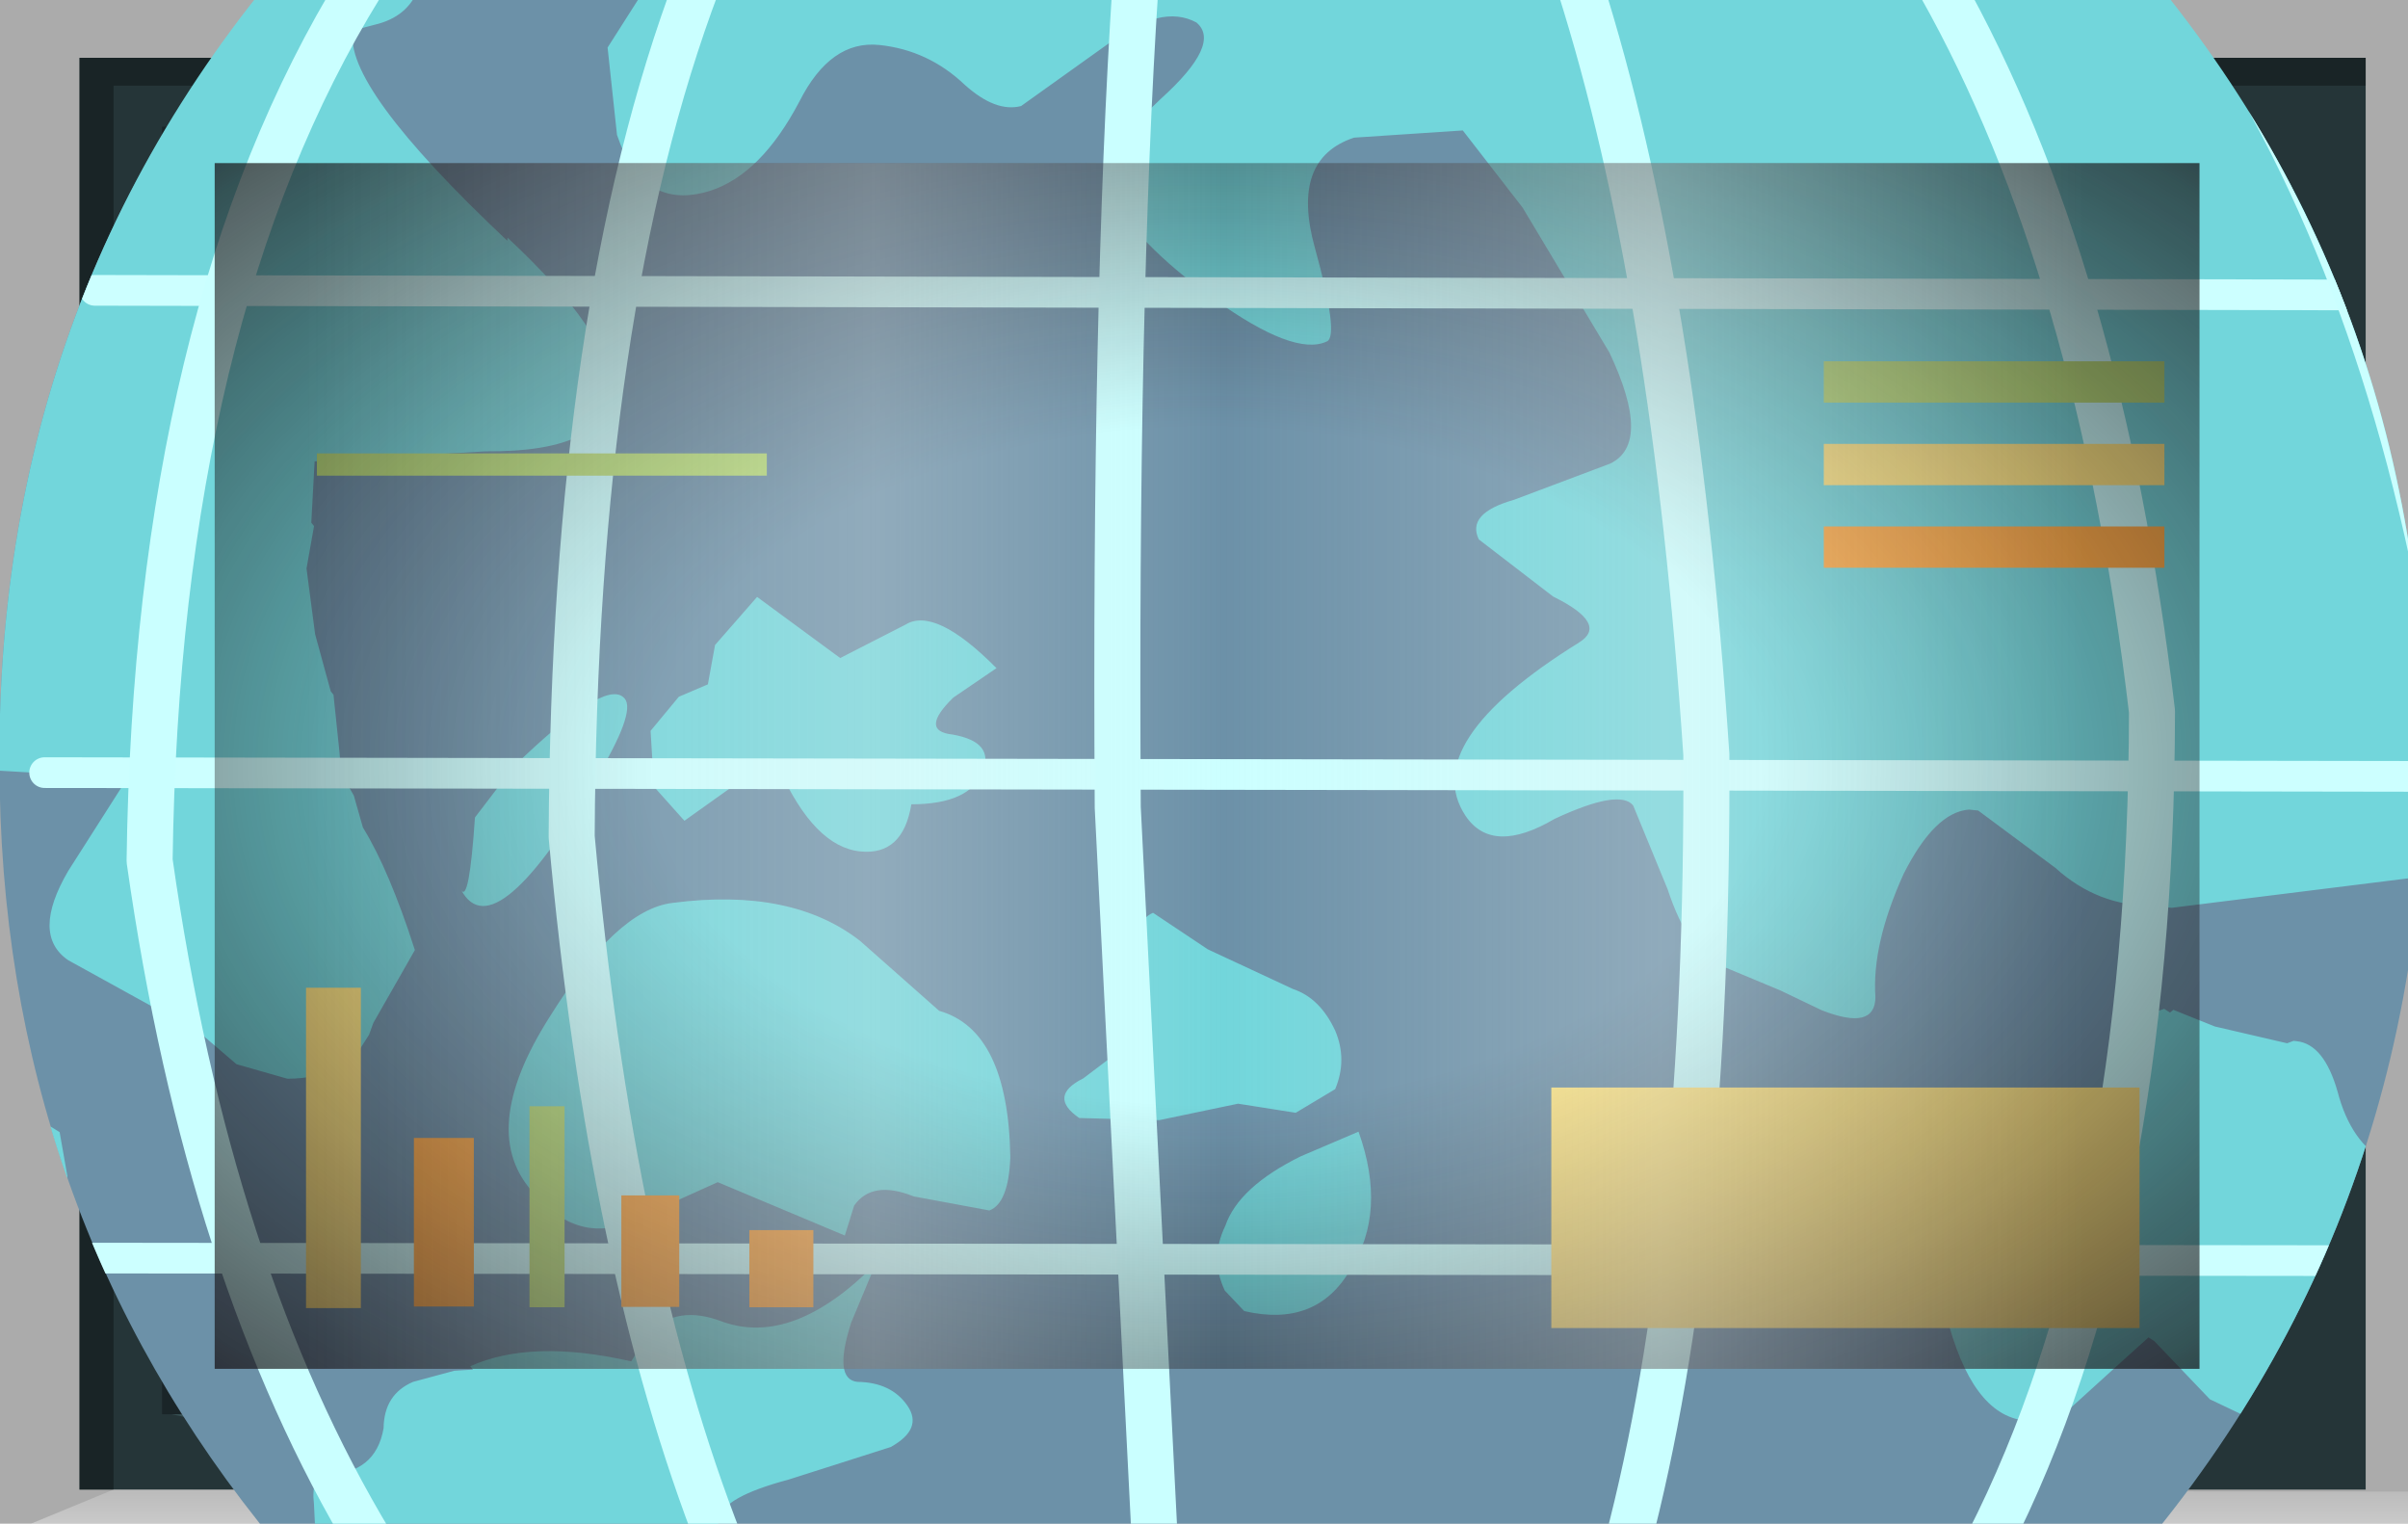 <?xml version="1.0" encoding="UTF-8" standalone="no"?>
<svg xmlns:xlink="http://www.w3.org/1999/xlink" height="73.8px" width="116.65px" xmlns="http://www.w3.org/2000/svg">
  <g transform="matrix(1.0, 0.0, 0.0, 1.0, 0.0, 0.0)">
    <use height="73.8" transform="matrix(1.0, 0.0, 0.0, 1.0, 0.0, 0.0)" width="116.65" xlink:href="#shape0"/>
    <clipPath id="clipPath0" transform="matrix(1.0, 0.0, 0.0, 1.0, 0.0, 0.0)">
      <use height="58.4" transform="matrix(1.0, 0.0, 0.0, 1.0, 10.4, 7.9)" width="96.15" xlink:href="#shape1"/>
    </clipPath>
    <g clip-path="url(#clipPath0)">
      <use height="29.45" transform="matrix(2.957, 0.308, -0.308, 2.957, 0.994, -13.064)" width="42.45" xlink:href="#shape2"/>
      <clipPath id="clipPath1" transform="">
        <use height="40.2" transform="matrix(2.957, 0.308, -0.308, 2.957, 6.382, -28.942)" width="39.55" xlink:href="#shape3"/>
      </clipPath>
    </g>
    <g clip-path="url(#clipPath1)">
      <use height="29.15" transform="matrix(2.957, 0.308, -0.308, 2.957, 0.846, -13.08)" width="42.25" xlink:href="#shape4"/>
    </g>
    <use height="2.0" transform="matrix(1.727, 0.0, 0.0, 5.825, 75.15, 52.675)" width="16.5" xlink:href="#shape5"/>
    <use height="2.0" transform="matrix(1.321, 0.0, 0.0, 0.539, 15.35, 21.961)" width="16.5" xlink:href="#shape6"/>
    <use height="2.0" transform="matrix(0.103, 0.0, 0.0, 4.868, 25.65, 53.582)" width="16.5" xlink:href="#shape6"/>
    <use height="2.0" transform="matrix(0.176, 0.0, 0.0, 4.082, 20.05, 55.118)" width="16.5" xlink:href="#shape7"/>
    <use height="2.0" transform="matrix(0.161, 0.0, 0.0, 7.758, 14.825, 47.842)" width="16.5" xlink:href="#shape5"/>
    <use height="2.0" transform="matrix(0.17, 0.0, 0.0, 2.7, 30.1, 57.9)" width="16.5" xlink:href="#shape7"/>
    <use height="2.0" transform="matrix(0.188, 0.0, 0.0, 1.869, 36.3, 59.581)" width="16.5" xlink:href="#shape7"/>
    <use height="2.0" transform="matrix(1.0, 0.0, 0.0, 1.0, 88.35, 17.5)" width="16.5" xlink:href="#shape6"/>
    <use height="2.0" transform="matrix(1.0, 0.0, 0.0, 1.0, 88.35, 21.5)" width="16.5" xlink:href="#shape5"/>
    <use height="2.0" transform="matrix(1.0, 0.0, 0.0, 1.0, 88.35, 25.5)" width="16.5" xlink:href="#shape7"/>
    <use height="58.4" transform="matrix(1.0, 0.0, 0.0, 1.0, 10.4, 7.9)" width="96.15" xlink:href="#shape8"/>
    <use height="0.0" id="price_tag_pt" transform="matrix(1.0, 0.0, 0.0, 1.0, 58.3, 83.45)" width="0.0" xlink:href="#sprite0"/>
  </g>
  <defs>
    <g id="shape0" transform="matrix(1.0, 0.0, 0.0, 1.0, 58.3, 36.9)">
      <path d="M58.35 -36.9 L58.35 36.9 -58.3 36.9 -58.3 -36.9 58.35 -36.9" fill="url(#gradient0)" fill-rule="evenodd" stroke="none"/>
      <path d="M-47.9 -29.0 L-47.9 29.4 48.25 29.4 48.25 -29.0 -47.9 -29.0 M-54.45 35.25 L-54.45 -34.1 56.3 -34.1 56.3 35.25 -54.45 35.25" fill="#253538" fill-rule="evenodd" stroke="none"/>
      <path d="M58.35 35.35 L58.35 36.9 -56.8 36.9 -52.8 35.25 58.35 35.35" fill="url(#gradient1)" fill-rule="evenodd" stroke="none"/>
      <path d="M-54.45 35.25 L-54.45 -34.1 56.3 -34.1 56.3 -32.75 -52.8 -32.75 -52.8 35.25 -54.45 35.25" fill="url(#gradient2)" fill-rule="evenodd" stroke="none"/>
      <path d="M-50.45 31.5 L48.25 31.5 48.7 32.6 -45.3 32.6 -50.45 31.5" fill="#385154" fill-rule="evenodd" stroke="none"/>
      <path d="M49.2 -30.75 L49.2 32.25 48.25 32.25 48.25 -30.75 49.2 -30.75" fill="#385154" fill-rule="evenodd" stroke="none"/>
      <path d="M-50.45 31.5 L-47.3 29.25 48.25 29.4 48.25 31.5 -50.45 31.5" fill="#1f2b2d" fill-rule="evenodd" stroke="none"/>
      <path d="M-47.9 -29.0 L-50.45 -30.75 48.25 -30.75 48.25 -29.0 -47.9 -29.0" fill="#111719" fill-rule="evenodd" stroke="none"/>
      <path d="M-47.9 -29.0 L-47.9 29.4 48.25 29.4 48.25 31.6 -50.45 31.6 -50.45 -30.75 48.25 -30.75 48.25 -29.0 -47.9 -29.0" fill="#1a2528" fill-rule="evenodd" stroke="none"/>
      <path d="M-47.9 -29.0 L48.25 -29.0 48.25 29.4 -47.9 29.4 -47.9 -29.0" fill="#6c91a8" fill-rule="evenodd" stroke="none"/>
    </g>
    <linearGradient gradientTransform="matrix(0.071, 0.0, 0.0, -0.071, 0.05, 0.0)" gradientUnits="userSpaceOnUse" id="gradient0" spreadMethod="pad" x1="-819.2" x2="819.2">
      <stop offset="0.086" stop-color="#000000" stop-opacity="0.329"/>
      <stop offset="0.227" stop-color="#000000" stop-opacity="0.329"/>
    </linearGradient>
    <linearGradient gradientTransform="matrix(0.0, -0.003, -0.003, 0.0, 0.75, 35.9)" gradientUnits="userSpaceOnUse" id="gradient1" spreadMethod="pad" x1="-819.2" x2="819.2">
      <stop offset="0.0" stop-color="#ffffff" stop-opacity="0.514"/>
      <stop offset="0.655" stop-color="#ffffff" stop-opacity="0.176"/>
    </linearGradient>
    <linearGradient gradientTransform="matrix(0.068, 0.0, 0.0, -0.068, 0.9, 0.6)" gradientUnits="userSpaceOnUse" id="gradient2" spreadMethod="pad" x1="-819.2" x2="819.2">
      <stop offset="0.086" stop-color="#000000" stop-opacity="0.329"/>
      <stop offset="0.227" stop-color="#000000" stop-opacity="0.329"/>
    </linearGradient>
    <g id="shape1" transform="matrix(1.0, 0.0, 0.0, 1.0, 47.9, 29.0)">
      <path d="M-47.9 -29.0 L48.25 -29.0 48.25 29.4 -47.9 29.4 -47.9 -29.0" fill="url(#gradient3)" fill-rule="evenodd" stroke="none"/>
    </g>
    <radialGradient cx="0" cy="0" gradientTransform="matrix(0.095, 0.0, 0.0, -0.058, 0.2, 0.2)" gradientUnits="userSpaceOnUse" id="gradient3" r="819.2" spreadMethod="pad">
      <stop offset="0.345" stop-color="#130c0e" stop-opacity="0.0"/>
      <stop offset="0.847" stop-color="#130c0e" stop-opacity="0.651"/>
      <stop offset="1.0" stop-color="#130c0e" stop-opacity="0.949"/>
    </radialGradient>
    <g id="shape2" transform="matrix(1.0, 0.0, 0.0, 1.0, 21.6, 15.8)">
      <path d="M18.25 -15.8 L20.85 9.5 -19.0 13.65 -21.6 -11.65 18.25 -15.8" fill="url(#gradient4)" fill-rule="evenodd" stroke="none"/>
    </g>
    <radialGradient cx="0" cy="0" gradientTransform="matrix(-0.041, 0.0, 0.0, -0.043, 0.0, 0.0)" gradientUnits="userSpaceOnUse" id="gradient4" r="819.2" spreadMethod="pad">
      <stop offset="0.0" stop-color="#caffff" stop-opacity="0.847"/>
      <stop offset="0.267" stop-color="#bef0f0" stop-opacity="0.4"/>
      <stop offset="0.592" stop-color="#b7e6e6" stop-opacity="0.094"/>
      <stop offset="1.0" stop-color="#b4e3e3" stop-opacity="0.0"/>
    </radialGradient>
    <g id="shape3" transform="matrix(1.0, 0.0, 0.0, 1.0, 20.35, 21.3)">
      <path d="M19.1 -3.3 Q19.95 5.0 14.85 11.45 9.75 17.95 1.6 18.8 -6.55 19.65 -12.95 14.45 -19.35 9.2 -20.2 0.95 -21.1 -7.35 -15.95 -13.8 -10.85 -20.3 -2.7 -21.15 5.45 -22.05 11.8 -16.8 18.2 -11.6 19.1 -3.3" fill="#6c91a8" fill-rule="evenodd" stroke="none"/>
    </g>
    <g id="shape4" transform="matrix(1.0, 0.0, 0.0, 1.0, 21.65, 15.8)">
      <path d="M19.1 -3.3 Q19.85 4.05 15.95 10.0 L-14.4 13.15 Q-19.45 8.2 -20.2 0.95 -21.0 -6.3 -17.15 -12.1 L13.45 -15.3 Q18.3 -10.45 19.1 -3.3" fill="#6c91a8" fill-rule="evenodd" stroke="none"/>
      <path d="M-5.15 7.6 L-5.45 8.6 Q-5.65 9.55 -5.25 9.55 -4.7 9.5 -4.4 9.85 -4.1 10.2 -4.6 10.55 L-6.2 11.25 Q-7.25 11.65 -7.25 12.0 L-7.35 12.4 -13.75 13.1 -13.85 12.45 Q-13.95 12.0 -13.7 11.95 -12.9 11.85 -12.85 11.1 -12.9 10.55 -12.45 10.3 L-11.8 10.05 -11.5 10.0 -11.55 9.95 Q-10.6 9.4 -8.95 9.6 L-8.7 9.1 Q-8.3 8.6 -7.55 8.8 -6.35 9.1 -5.15 7.6 M-4.55 3.4 Q-3.4 3.6 -3.15 5.65 -3.1 6.4 -3.4 6.55 L-4.65 6.45 Q-5.35 6.25 -5.6 6.7 L-5.7 7.2 -7.85 6.55 -9.05 7.25 Q-9.95 7.85 -10.8 7.05 -11.85 6.15 -10.85 4.15 -9.95 2.3 -9.05 2.1 -7.15 1.65 -5.95 2.4 L-4.55 3.4 M-9.7 -0.65 L-9.3 -1.25 -8.85 -1.5 -8.8 -2.15 -8.2 -3.0 -6.75 -2.15 -5.75 -2.8 Q-5.3 -3.15 -4.2 -2.25 L-4.85 -1.7 Q-5.35 -1.1 -4.8 -1.1 -4.1 -1.05 -4.25 -0.55 -4.4 0.0 -5.35 0.1 -5.4 0.95 -6.1 0.95 -6.85 0.95 -7.55 -0.25 -7.7 -0.55 -8.15 0.0 L-9.0 0.75 -9.55 0.25 -9.7 -0.65 M-12.85 -8.35 L-12.85 -8.4 Q-11.0 -7.0 -10.95 -6.15 -10.8 -5.1 -12.85 -4.9 L-15.6 -4.45 -15.55 -3.45 -15.5 -3.4 -15.55 -2.7 -15.3 -1.65 -14.95 -0.75 -14.9 -0.7 -14.7 0.25 -14.65 0.55 -14.4 0.9 -14.2 1.4 Q-13.7 2.05 -13.15 3.3 L-13.7 4.55 -13.75 4.75 -13.95 5.15 -14.15 5.3 Q-14.5 5.55 -15.0 5.6 L-15.85 5.45 -16.5 5.0 -17.45 4.6 -18.75 4.05 Q-19.4 3.7 -18.9 2.6 L-18.1 1.0 -20.3 1.1 -21.65 -12.0 -14.65 -12.75 -14.7 -12.35 Q-14.8 -11.85 -15.3 -11.65 L-15.7 -11.5 Q-15.8 -10.6 -12.85 -8.35 M1.55 5.15 L2.45 4.65 Q3.05 5.9 2.55 6.9 2.1 7.9 0.9 7.75 L0.55 7.45 Q0.25 6.95 0.45 6.4 0.6 5.75 1.55 5.15 M1.15 2.45 Q1.6 2.55 1.9 3.05 2.15 3.5 2.0 4.0 L1.4 4.45 0.45 4.4 -0.8 4.8 -2.1 4.9 Q-2.65 4.6 -2.1 4.25 L-1.35 3.55 -1.45 2.4 Q-1.6 1.65 -1.25 1.45 L-0.3 1.95 1.15 2.45 M20.3 3.85 L20.45 5.65 20.35 5.65 Q19.75 5.7 19.25 6.35 L18.1 7.65 17.55 7.85 16.7 7.55 15.7 6.7 15.6 6.65 15.15 7.15 14.3 8.1 13.85 8.2 Q12.95 8.3 12.35 6.8 12.05 6.25 12.8 5.2 L14.15 3.8 14.6 2.5 Q14.7 1.55 15.3 1.3 L15.4 1.35 15.45 1.3 16.15 1.5 17.35 1.65 17.45 1.6 17.5 1.6 Q17.95 1.6 18.25 2.35 18.55 3.15 19.15 3.4 L20.3 3.85 M5.4 -6.6 Q6.05 -7.0 5.2 -8.4 L3.55 -10.6 2.45 -11.75 0.7 -11.45 Q-0.3 -11.0 0.25 -9.6 0.8 -8.2 0.6 -8.1 0.1 -7.8 -1.3 -8.6 -2.7 -9.4 -3.15 -10.15 -3.45 -10.65 -2.5 -11.75 -1.6 -12.75 -2.05 -13.05 -2.65 -13.3 -3.45 -12.55 L-4.75 -11.4 Q-5.15 -11.25 -5.7 -11.65 -6.35 -12.15 -7.15 -12.15 -7.95 -12.15 -8.35 -11.1 -8.85 -9.85 -9.65 -9.5 -10.7 -9.05 -11.25 -10.25 L-11.55 -11.65 -11.0 -12.75 18.25 -15.8 19.75 -1.35 19.35 -1.3 15.25 -0.35 15.1 -0.35 14.95 -0.35 Q14.05 -0.25 13.3 -0.8 L11.95 -1.6 11.8 -1.6 Q11.25 -1.5 10.85 -0.45 10.45 0.75 10.6 1.6 10.65 2.15 9.75 1.9 L9.05 1.65 8.05 1.35 Q7.5 1.2 7.05 0.2 L6.35 -1.1 Q6.1 -1.35 5.1 -0.75 4.15 -0.05 3.65 -0.65 2.75 -1.75 5.2 -3.65 5.65 -4.0 4.7 -4.35 L3.4 -5.15 Q3.15 -5.55 3.9 -5.85 L5.4 -6.6 M-11.85 0.15 Q-10.55 -1.4 -10.2 -1.15 -9.95 -1.0 -10.45 0.1 -11.85 3.2 -12.5 2.25 -12.35 2.45 -12.4 1.05 L-11.85 0.15 M-19.6 8.1 L-19.75 6.3 -18.6 6.85 -18.4 7.55 Q-18.4 8.25 -19.3 8.1 L-19.6 8.1" fill="#72d6db" fill-rule="evenodd" stroke="none"/>
      <path d="M-19.45 1.05 L19.55 -2.95 M-19.45 9.0 L20.35 4.9 M-19.45 -6.85 L18.75 -10.75" fill="none" stroke="#ccffff" stroke-linecap="round" stroke-linejoin="round" stroke-width="0.5"/>
      <path d="M-10.05 -13.25 L-10.2 -12.85 Q-11.65 -7.35 -10.8 1.2 -9.45 8.05 -7.2 12.4" fill="none" stroke="#caffff" stroke-linecap="round" stroke-linejoin="round" stroke-width="0.75"/>
      <path d="M-3.1 -13.55 Q-2.9 -8.35 -2.0 -0.2 L-0.15 11.7" fill="none" stroke="#caffff" stroke-linecap="round" stroke-linejoin="round" stroke-width="0.75"/>
      <path d="M4.1 -14.3 Q6.15 -9.6 7.45 -2.05 8.3 5.75 7.5 10.9" fill="none" stroke="#caffff" stroke-linecap="round" stroke-linejoin="round" stroke-width="0.75"/>
      <path d="M9.7 -15.3 L9.95 -14.9 Q13.0 -10.6 14.6 -3.5 15.45 4.8 13.35 10.25" fill="none" stroke="#caffff" stroke-linecap="round" stroke-linejoin="round" stroke-width="0.75"/>
      <path d="M14.1 -15.35 Q17.55 -11.4 19.35 -4.95 M19.6 -2.25 Q19.9 4.9 17.2 9.85" fill="none" stroke="#caffff" stroke-linecap="round" stroke-linejoin="round" stroke-width="0.75"/>
      <path d="M-15.65 -12.25 Q-18.4 -6.55 -17.6 2.3 -15.95 8.9 -12.85 13.0" fill="none" stroke="#caffff" stroke-linecap="round" stroke-linejoin="round" stroke-width="0.75"/>
    </g>
    <g id="shape5" transform="matrix(1.0, 0.0, 0.0, 1.0, 8.25, 1.0)">
      <path d="M-8.25 -1.0 L8.25 -1.0 8.25 1.0 -8.25 1.0 -8.25 -1.0" fill="#ffe783" fill-rule="evenodd" stroke="none"/>
    </g>
    <g id="shape6" transform="matrix(1.0, 0.0, 0.0, 1.0, 8.25, 1.0)">
      <path d="M-8.25 -1.0 L8.25 -1.0 8.25 1.0 -8.25 1.0 -8.25 -1.0" fill="#b9e07c" fill-rule="evenodd" stroke="none"/>
    </g>
    <g id="shape7" transform="matrix(1.0, 0.0, 0.0, 1.0, 8.25, 1.0)">
      <path d="M-8.25 -1.0 L8.25 -1.0 8.25 1.0 -8.25 1.0 -8.25 -1.0" fill="#ffac48" fill-rule="evenodd" stroke="none"/>
    </g>
    <g id="shape8" transform="matrix(1.0, 0.0, 0.0, 1.0, 47.9, 29.0)">
      <path d="M-47.9 -29.0 L48.25 -29.0 48.25 29.4 -47.9 29.4 -47.9 -29.0" fill="url(#gradient5)" fill-rule="evenodd" stroke="none"/>
      <path d="M-47.9 -29.0 L48.25 -29.0 48.25 29.4 -47.9 29.4 -47.9 -29.0" fill="url(#gradient6)" fill-rule="evenodd" stroke="none"/>
    </g>
    <radialGradient cx="0" cy="0" gradientTransform="matrix(0.095, 0.0, 0.0, -0.058, 0.2, 0.2)" gradientUnits="userSpaceOnUse" id="gradient5" r="819.2" spreadMethod="pad">
      <stop offset="0.345" stop-color="#130c0e" stop-opacity="0.0"/>
      <stop offset="0.847" stop-color="#130c0e" stop-opacity="0.651"/>
      <stop offset="1.0" stop-color="#130c0e" stop-opacity="0.949"/>
    </radialGradient>
    <linearGradient gradientTransform="matrix(0.055, 0.0, 0.0, -0.055, 1.5, 0.2)" gradientUnits="userSpaceOnUse" id="gradient6" spreadMethod="pad" x1="-819.2" x2="819.2">
      <stop offset="0.0" stop-color="#e1e1e1" stop-opacity="0.0"/>
      <stop offset="0.306" stop-color="#ededed" stop-opacity="0.286"/>
      <stop offset="0.494" stop-color="#eaeaea" stop-opacity="0.0"/>
      <stop offset="0.729" stop-color="#ededed" stop-opacity="0.278"/>
      <stop offset="0.957" stop-color="#e1e1e1" stop-opacity="0.0"/>
    </linearGradient>
  </defs>
</svg>
